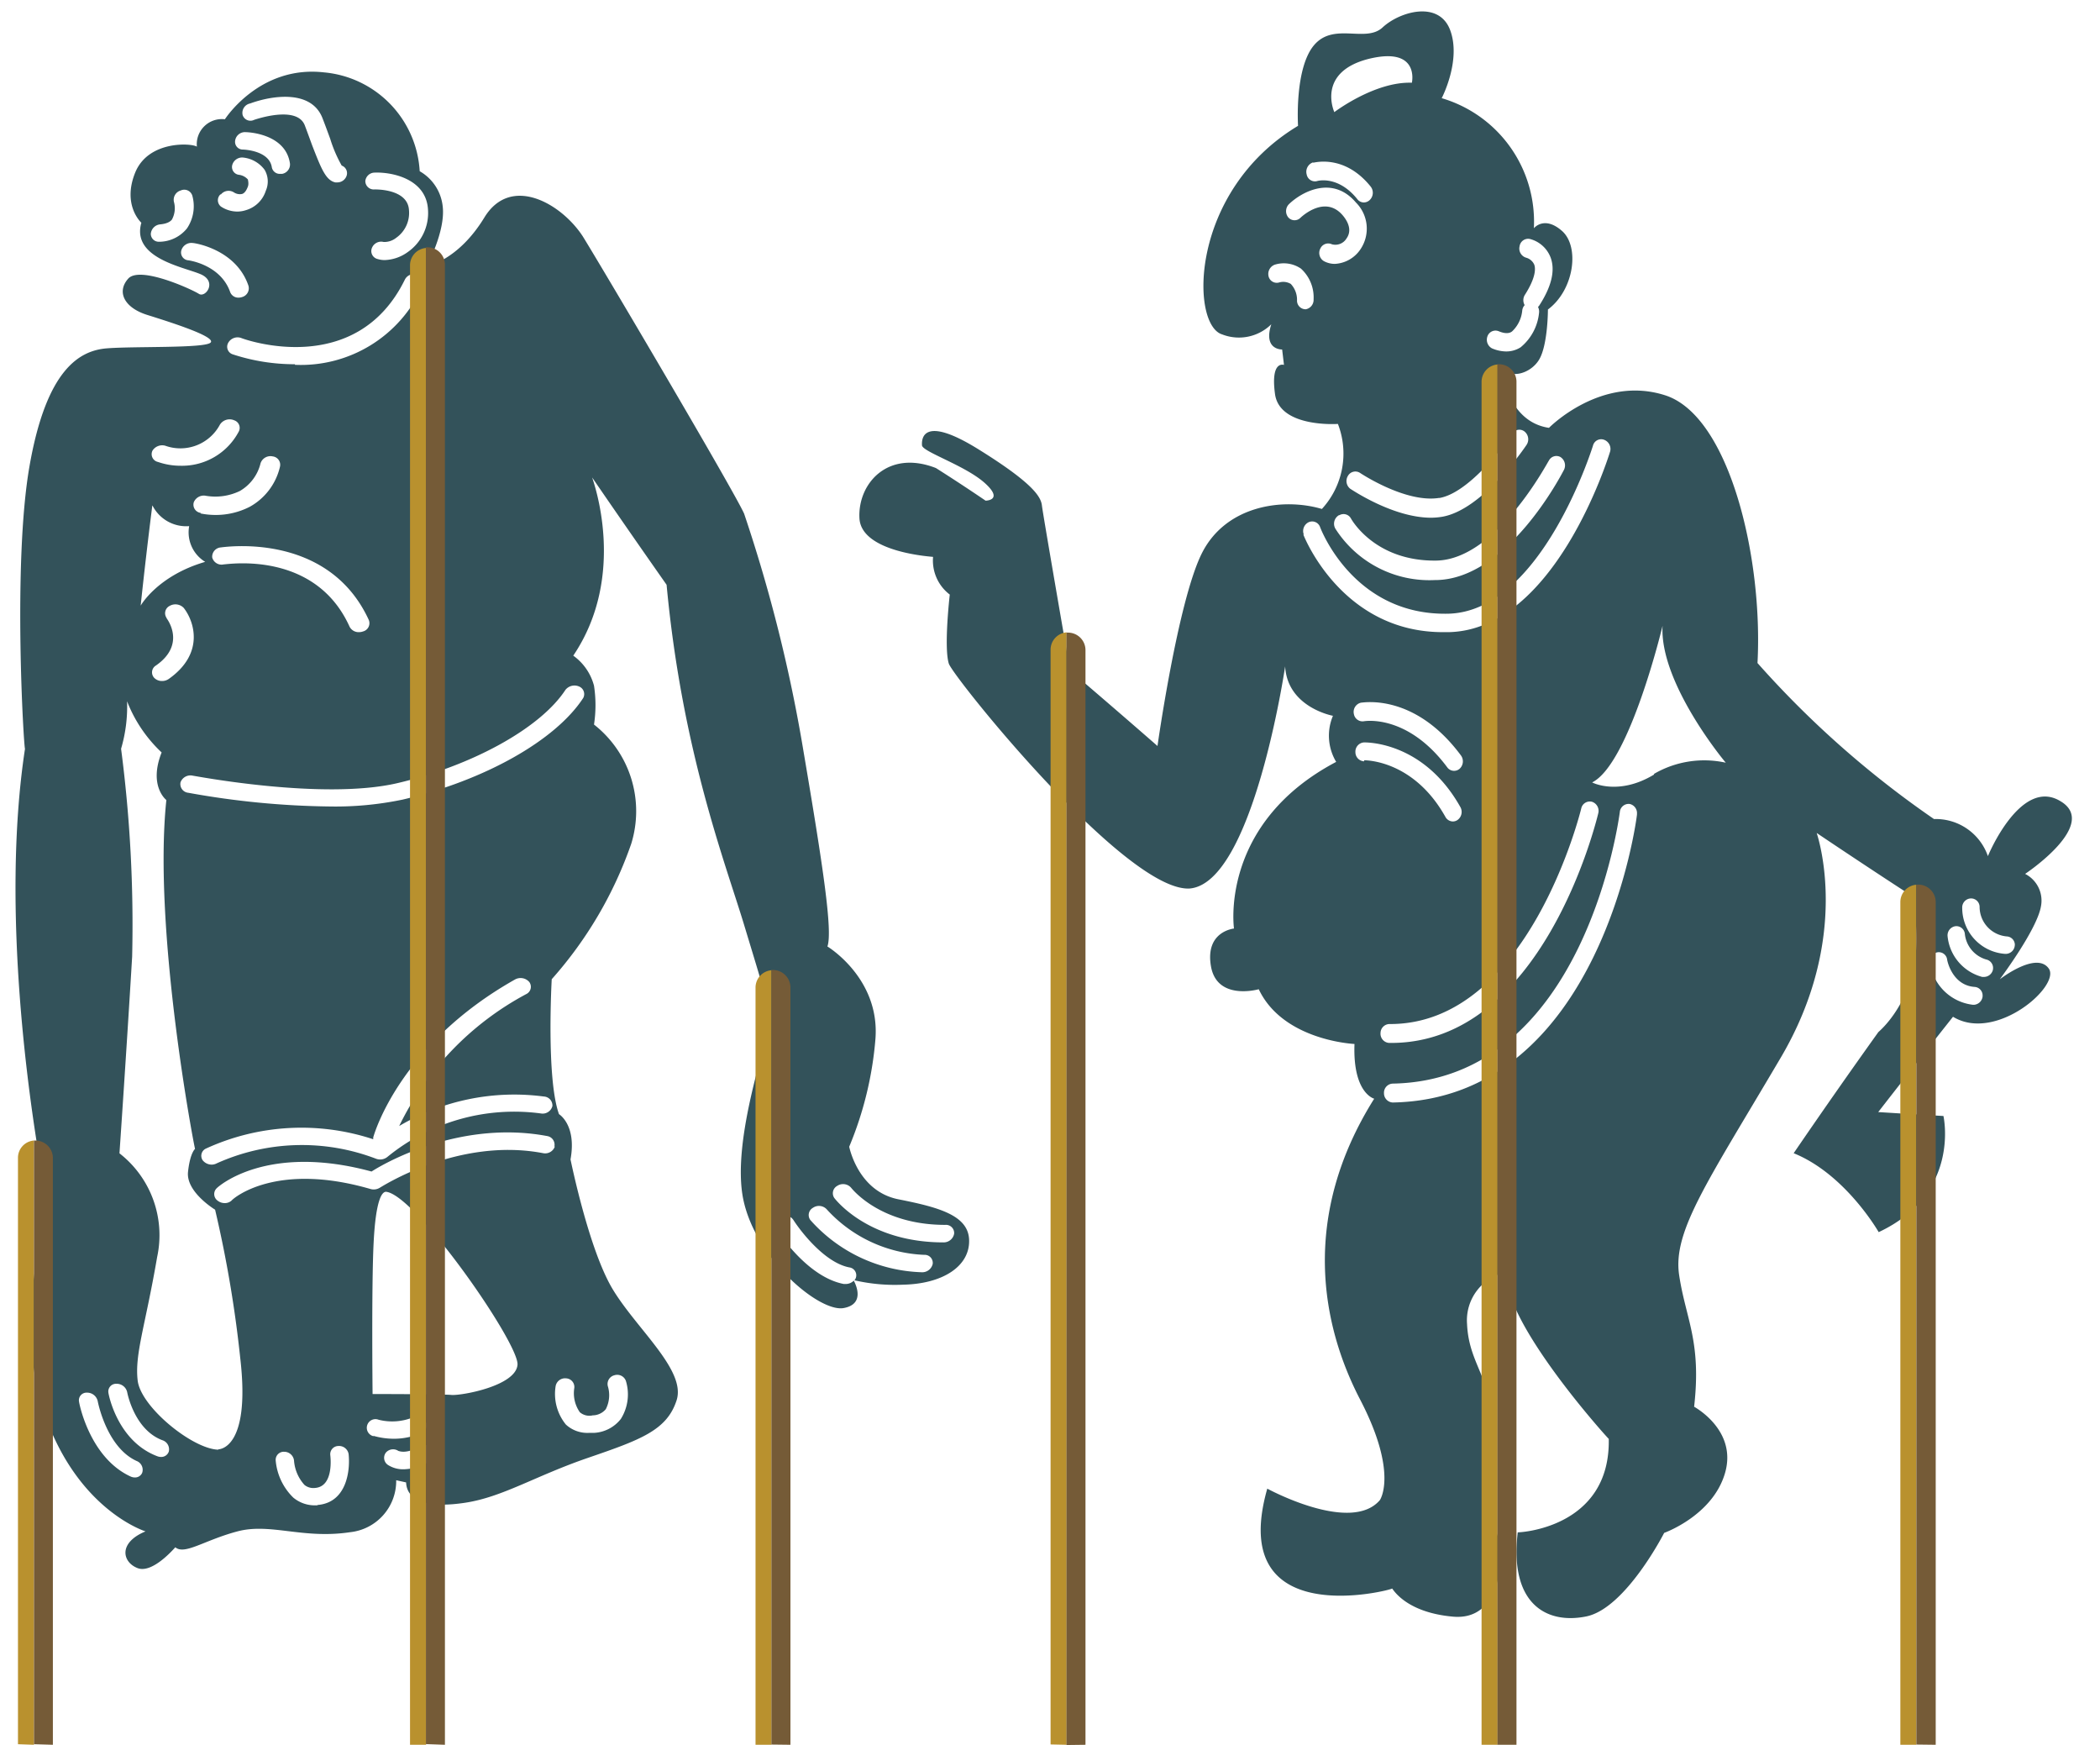 <svg xmlns="http://www.w3.org/2000/svg" viewBox="-1.34 -0.98 182.28 151.44"><title>Depositphotos_120575430_05</title><g data-name="Layer 2"><g data-name="Layer 3"><path d="M82.78 106.71c0-2.21-2.61-2.91-6.14-3.61s-4.26-4.56-4.27-4.56a30.66 30.66 0 0 0 2.28-9.38c.39-5.26-4.17-8-4.17-8 .47-1.34-.4-7.05-2.07-16.9a131.94 131.94 0 0 0-5.16-20.66c-.89-2-12.26-21.25-14-24.06-1.84-2.84-6.25-5.41-8.55-1.64s-5 4.22-5 4.22 1.63-3 1.39-5.16a4 4 0 0 0-2-3.08 9.14 9.14 0 0 0-8.32-8.58c-5.59-.63-8.58 4.06-8.59 4.07a2.18 2.18 0 0 0-2.43 2.38c-.42-.31-4.22-.57-5.36 2.26s.54 4.34.54 4.34c-.88 3.08 3.69 3.84 5.15 4.47s.43 2.08-.16 1.7-5.11-2.46-6.13-1.32-.36 2.52 1.65 3.15 6 1.89 5.5 2.4-6.62.31-9 .5-5.25 1.81-6.72 10.23S.73 64 .83 64c-2.17 14.23.57 31.37 1.15 35a22.55 22.55 0 0 1 0 8.6c-.6 3.16-1.63 9.79 1.44 16.32s7.88 8 7.87 8c-2.41 1-2 2.69-.68 3.19s3.25-1.81 3.27-1.81c.81.69 2.52-.62 5.39-1.38s5.66.69 9.78.07a4.47 4.47 0 0 0 4-4.51l.86.19c.07 1.63 1.9 2.26 5.15 1.76s6.06-2.32 10.63-3.89 6.86-2.39 7.7-5-3.46-6.17-5.55-9.64-3.65-11.25-3.66-11.26c.55-3-1-3.93-1-3.93C46.06 92.6 46.55 84 46.55 84a34.89 34.89 0 0 0 6.9-11.75 9.55 9.55 0 0 0-3.23-10.35 11.12 11.12 0 0 0 0-3.37 4.67 4.67 0 0 0-1.8-2.61c4.72-7 1.74-15.12 1.64-15.46q3.19 4.65 6.46 9.31c1.35 14.46 5.1 24.13 6.73 29.52s2.22 7.17 2.19 8.44-3.34 10.21-2.26 15.39 6.6 9.79 8.7 9.42c1.8-.32 1.15-1.89.89-2.38a1 1 0 0 1-.68.29h-.19c-3.26-.63-5.78-4.66-5.9-4.83a.74.74 0 0 1 .35-1 .89.89 0 0 1 1.16.25c.64 1 2.73 3.73 4.87 4.14a.69.69 0 0 1 .57.9.78.78 0 0 1-.12.22 15.59 15.59 0 0 0 4.22.38c3.44-.07 5.75-1.59 5.73-3.8zm-35.89 12.6a.83.83 0 0 1 .92-.67.75.75 0 0 1 .7.83 2.88 2.88 0 0 0 .48 2.11 1.27 1.27 0 0 0 1.12.27 1.51 1.51 0 0 0 1.13-.53 2.66 2.66 0 0 0 .18-2 .78.78 0 0 1 .57-.95.8.8 0 0 1 1 .5 4 4 0 0 1-.44 3.29 3.16 3.16 0 0 1-2.32 1.21h-.45a2.75 2.75 0 0 1-2-.72 4.21 4.21 0 0 1-.89-3.34zM31.17 14c1.54-.06 4.49.55 4.64 3.21a4.13 4.13 0 0 1-1.75 3.68 3.62 3.62 0 0 1-2 .7 2.11 2.11 0 0 1-.62-.09.71.71 0 0 1-.48-1 .86.86 0 0 1 1-.48 1.66 1.66 0 0 0 1.1-.37 2.63 2.63 0 0 0 1.1-2.38c-.09-1.88-2.92-1.81-3-1.81a.73.73 0 0 1-.79-.73.82.82 0 0 1 .8-.73zM17.8 46.53c.12 0 9.29-1.49 12.87 6.29a.74.74 0 0 1-.5 1 1 1 0 0 1-.34.06.88.88 0 0 1-.83-.48C26 46.76 18.42 48 18.08 48a.84.84 0 0 1-1-.6.81.81 0 0 1 .72-.87zm-1.72-3a.72.72 0 0 1-.6-.92.94.94 0 0 1 1.07-.56 4.89 4.89 0 0 0 2.93-.42 3.82 3.82 0 0 0 1.8-2.42.91.91 0 0 1 1.06-.58.73.73 0 0 1 .62.9A5.35 5.35 0 0 1 20.34 43a6.45 6.45 0 0 1-3 .71 6.53 6.53 0 0 1-1.27-.13zm8.18-12.9a17.16 17.16 0 0 1-5.4-.86.69.69 0 0 1-.39-1 .93.93 0 0 1 1.12-.42c.34.15 10 3.56 14.22-5.08a.87.87 0 0 1 1.09-.4.72.72 0 0 1 .42 1 11.55 11.55 0 0 1-11.06 6.81zM20.37 8c1.91-.7 5.31-1.22 6.28 1.27.25.64.47 1.25.67 1.79a11.74 11.74 0 0 0 1 2.33.7.7 0 0 1 .43.87.85.85 0 0 1-.81.59h-.17c-.83-.18-1.22-1.18-2-3.18-.2-.54-.41-1.13-.65-1.76-.68-1.8-4.35-.5-4.4-.49a.71.71 0 0 1-1-.42.83.83 0 0 1 .65-1zM20 10.49c.14 0 3.46.11 3.83 2.73a.83.83 0 0 1-.69.89h-.17a.7.7 0 0 1-.72-.6C22 12.06 19.78 12 19.75 12a.67.67 0 0 1-.68-.77.86.86 0 0 1 .93-.74zm-2.16 5.4a.86.86 0 0 1 1.13-.17.93.93 0 0 0 .71.13c.25-.08.41-.4.5-.65s0-.55 0-.6a1.25 1.25 0 0 0-.78-.41.68.68 0 0 1-.58-.85.89.89 0 0 1 1-.64 2.66 2.66 0 0 1 1.81 1.06 2 2 0 0 1 .1 1.82A2.56 2.56 0 0 1 20 17.26a2.4 2.4 0 0 1-.74.12 2.58 2.58 0 0 1-1.43-.44.7.7 0 0 1-.04-1.05zM12.56 20h-.08a.69.69 0 0 1-.73-.68.9.9 0 0 1 .83-.83c.72-.07.93-.33 1-.41a2.05 2.05 0 0 0 .18-1.53.84.84 0 0 1 .59-1 .73.73 0 0 1 1 .44 3.43 3.43 0 0 1-.46 2.85A3.12 3.12 0 0 1 12.56 20zM15 21.61a.68.68 0 0 1-.6-.86.91.91 0 0 1 1-.64c.16 0 3.74.54 4.82 3.69a.79.79 0 0 1-.55 1 .92.92 0 0 1-.3.05.75.75 0 0 1-.73-.48c-.83-2.37-3.55-2.75-3.64-2.76zm-3.1 16.51a1 1 0 0 1 1.1-.42 3.89 3.89 0 0 0 4.75-1.83A1 1 0 0 1 19 35.5a.69.69 0 0 1 .37 1 5.56 5.56 0 0 1-5 2.94 6 6 0 0 1-2-.33.69.69 0 0 1-.47-.99zm0 4.78a3.28 3.28 0 0 0 3.18 1.78 3 3 0 0 0 1.39 3.1c-4.15 1.21-5.6 3.8-5.6 3.8q.46-4.34 1.01-8.68zm1.23 9.76a.71.71 0 0 1 .26-1.06 1 1 0 0 1 1.22.18c.91 1.16 1.83 3.95-1.3 6.16a1 1 0 0 1-.58.18.93.93 0 0 1-.68-.27.69.69 0 0 1 .14-1.07c2.57-1.78 1.09-3.9.92-4.12zM11 126.84a.67.67 0 0 1-.64.4.91.91 0 0 1-.38-.09c-3.52-1.63-4.44-6.29-4.46-6.49a.66.66 0 0 1 .68-.78.94.94 0 0 1 .94.73s.74 4 3.38 5.2a.82.82 0 0 1 .48 1.03zm2.31-1.84a.69.69 0 0 1-.68.46.91.91 0 0 1-.31-.06c-3.46-1.3-4.23-5.34-4.25-5.51a.67.67 0 0 1 .69-.78.93.93 0 0 1 .94.73s.59 3.25 3.06 4.17a.83.83 0 0 1 .55.99zm4.3-.17c-2.25-.06-6.73-3.71-7-6s.66-4.72 1.69-10.72a9 9 0 0 0-3.27-9s.61-8.87 1.1-17.06A117.89 117.89 0 0 0 9.17 64a13 13 0 0 0 .52-4.12 12.09 12.09 0 0 0 3 4.44c-1.16 2.93.41 4.13.41 4.13-1.19 11.31 2.45 30.28 2.49 30.27s-.42.25-.61 2 2.35 3.28 2.35 3.28a103.78 103.78 0 0 1 2.19 12.94c.91 7.93-1.9 7.85-1.91 7.86zm8.6 4.83H26a2.9 2.9 0 0 1-1.88-.67 5.11 5.11 0 0 1-1.53-3.23.7.7 0 0 1 .73-.75.86.86 0 0 1 .86.75 3.53 3.53 0 0 0 .91 2.13 1.23 1.23 0 0 0 .92.26c1.68-.13 1.32-2.81 1.32-2.84a.71.71 0 0 1 .69-.8.84.84 0 0 1 .9.7c.15 1.43-.16 4.22-2.71 4.42zm4.87-6a.75.75 0 1 1 .44-1.43 4.81 4.81 0 0 0 3-.21.85.85 0 0 1 1.09.35.72.72 0 0 1-.35 1 5.93 5.93 0 0 1-2.47.51 6.5 6.5 0 0 1-1.71-.25zm4.92 2.16a4.54 4.54 0 0 1-2.28.71 2.43 2.43 0 0 1-1.39-.38.74.74 0 0 1-.18-1.06.82.82 0 0 1 1.09-.15c.06 0 .66.31 1.9-.41a.84.84 0 0 1 1.1.25.72.72 0 0 1-.24 1.04zm1.88-5.74C37 120 31 120 31 120s-.1-9.32.09-13.12.74-4.47 1.1-4.43c2.62.33 11.52 13.15 11.39 15s-4.87 2.7-5.74 2.63zm8.94-21.56a.89.89 0 0 1-1 .58c-7.44-1.43-14.16 3-14.2 3a1 1 0 0 1-.79.11c-8.26-2.4-11.94.82-12.07 1a.87.87 0 0 1-.6.22 1 1 0 0 1-.62-.22.7.7 0 0 1-.07-1.07c.15-.16 4.35-3.92 13.44-1.45 1.56-1 8-4.46 15.29-3.07a.76.76 0 0 1 .58.9zM46.61 95a.87.87 0 0 1-1 .65 17.4 17.4 0 0 0-13.31 3.76 1 1 0 0 1-1 .17 18 18 0 0 0-13.85.41.92.92 0 0 1-.43.1 1 1 0 0 1-.77-.38.69.69 0 0 1 .26-1 19.87 19.87 0 0 1 14.55-.82.64.64 0 0 1 0-.17c.09-.33 2.33-8.08 12.31-13.7a1 1 0 0 1 1.23.22.7.7 0 0 1-.26 1.05 25.74 25.74 0 0 0-11.03 11.45 19.66 19.66 0 0 1 12.56-2.56.78.78 0 0 1 .74.82zm2.32-36.4a.71.71 0 0 1 .35 1c-2.41 3.69-8.57 7.15-15.66 8.81a28.49 28.49 0 0 1-6.3.6A73 73 0 0 1 15 67.82a.76.76 0 0 1-.67-.91.92.92 0 0 1 1.08-.57c.11 0 11.26 2.16 17.76.64s12.41-4.78 14.57-8.09a1 1 0 0 1 1.19-.29zm29.72 50.83A13.47 13.47 0 0 1 69 104.9a.72.72 0 0 1 .22-1.06.92.92 0 0 1 1.2.13 12.1 12.1 0 0 0 8.46 3.95.7.7 0 0 1 .74.78.93.93 0 0 1-.97.73zm1.91-2.59c-6.51 0-9.35-3.69-9.48-3.85a.73.73 0 0 1 .26-1.06.92.92 0 0 1 1.19.16c.12.14 2.55 3.23 8.18 3.23a.71.71 0 0 1 .77.76.92.92 0 0 1-.92.76z" fill="#33525a"/><path d="M177.49 68.54c-3.45-2.08-6.28 4.76-6.28 4.78a4.79 4.79 0 0 0-4.68-3.22 84.32 84.32 0 0 1-15.32-13.54c.49-9.12-2.43-21.43-8-23.23s-10.1 2.82-10.1 2.82c-3.83-.57-4.16-5.48-4.16-5.48.57 1.4 2.61.81 3.34-.5s.73-4.29.73-4.29c2.29-1.71 2.77-5.46 1.22-6.82s-2.44-.23-2.44-.23a11.17 11.17 0 0 0-8-11.29s1.71-3.26.74-5.89-4.4-1.62-5.87-.25-4.24-.48-5.95 1.54-1.39 7-1.39 7c-9.44 5.68-9.35 17.26-6.59 18.1a4 4 0 0 0 4.27-.88c-.73 2.25.94 2.19.94 2.19l.16 1.34s-1.18-.44-.78 2.52 5.46 2.6 5.46 2.6a7.11 7.11 0 0 1-1.39 7.38c-3.38-1-8.38-.31-10.45 3.91s-3.82 16.66-3.82 16.66q-3.8-3.32-7.59-6.55S89.18 43.63 89.1 42.9s-.69-1.9-5.53-4.9-4.92-.89-4.88-.33 3.74 1.74 5.44 3.26.08 1.54.08 1.54Q82.05 41 79.9 39.64C75.71 38 73.1 41 73.26 44s6.39 3.33 6.39 3.35a3.71 3.71 0 0 0 1.45 3.27s-.53 4.59-.08 6c.43 1.22 15.35 19.79 20.89 19.51 5.53-.44 8.3-19.27 8.3-19.28.2 3.57 4.15 4.29 4.15 4.29a4.43 4.43 0 0 0 .28 4c-10.18 5.37-8.87 14.45-8.87 14.46s-2.52.23-2 3.27 4.15 2 4.15 2c2.12 4.48 8.31 4.75 8.31 4.75-.16 4.29 1.71 4.75 1.71 4.75-6.44 10.25-4.56 19.69-1.22 26.11s1.71 8.73 1.71 8.73c-2.53 2.95-9.77-1-9.77-1-3.58 12.56 10.83 8.79 10.83 8.67s1 2.06 5.3 2.44 4.4-5.39 3.91-6.87-.73-1.84-.41-7.73-2.12-6.93-2.29-10.8a4.25 4.25 0 0 1 3.42-4.49c-.32 4.35 8.88 14.51 8.88 14.46.16 7.81-7.9 8.14-7.9 8.11-.74 6.25 2.53 8 5.95 7.3s6.76-7.25 6.76-7.25 4.23-1.5 5.29-5.22-2.69-5.72-2.69-5.73c.65-5.69-.73-7.61-1.3-11.42s2.44-8.05 8.77-18.79c6.23-10.5 3.26-19.27 3.17-19.58q4.09 2.75 8.18 5.41c2 8-2.83 11.85-2.83 11.87q-3.7 5.17-7.35 10.51c4.51 1.82 7.38 6.85 7.38 6.85 7.16-3.36 5.62-10.08 5.62-10.08q-2.82-.16-5.66-.34 3.25-4.18 6.49-8.27l.14.08c3.71 2.06 9.22-2.79 8.17-4.27s-4.06.79-4.25.94c.19-.26 3.22-4.34 3.57-6.31a2.6 2.6 0 0 0-1.37-2.84s6.5-4.31 3.05-6.32zm-49.73-40.3a.74.74 0 0 1 1-.47c.72.3 1.05.1 1.16 0a2.85 2.85 0 0 0 .87-1.8.83.83 0 0 1 .21-.47.87.87 0 0 1 0-.86c1-1.56.95-2.34.83-2.66a1.08 1.08 0 0 0-.68-.59.83.83 0 0 1-.59-1 .75.75 0 0 1 .9-.63 2.63 2.63 0 0 1 1.79 1.6c.42 1.12.09 2.53-1 4.2l-.09.1a.88.88 0 0 1 .09.5 4.43 4.43 0 0 1-1.6 3 2.31 2.31 0 0 1-1.27.36 3.21 3.21 0 0 1-1.22-.27.85.85 0 0 1-.4-1.01zm-4.17 14c2.41-.4 5.39-4.17 6.34-5.59a.72.72 0 0 1 1.06-.18.87.87 0 0 1 .18 1.15c-.15.23-3.82 5.66-7.35 6.25a6.11 6.11 0 0 1-.94.08c-3.28 0-6.81-2.39-7-2.5a.85.85 0 0 1-.22-1.13.74.74 0 0 1 1.05-.26s3.94 2.64 6.87 2.17zm-6.17-38.1c4.52-1.13 3.79 2.07 3.79 2.06-3.22-.12-6.73 2.55-6.73 2.55s-1.58-3.44 2.94-4.61zm-4.78 9c.11 0 2.72-.76 5 2.08a.87.87 0 0 1-.09 1.16.75.75 0 0 1-.49.21.72.72 0 0 1-.58-.28c-1.67-2.09-3.46-1.59-3.48-1.58a.73.73 0 0 1-.92-.57.86.86 0 0 1 .56-1.05zM112 25.86a.75.75 0 0 1-.76-.74 2 2 0 0 0-.54-1.46 1.28 1.28 0 0 0-1-.13.73.73 0 0 1-.93-.54.86.86 0 0 1 .54-1 2.64 2.64 0 0 1 2.27.34 3.37 3.37 0 0 1 1.1 2.67.83.83 0 0 1-.68.86zm2.57-3.94a2 2 0 0 1-1-.24.83.83 0 0 1-.3-1.1.75.75 0 0 1 1-.36 1.13 1.13 0 0 0 1.27-.51c.4-.56.29-1.26-.33-2-1.49-1.75-3.45 0-3.67.21a.72.72 0 0 1-1.07-.05.86.86 0 0 1 .09-1.15c1.13-1.08 3.78-2.49 5.79-.13a3.2 3.2 0 0 1 .38 4.09 2.85 2.85 0 0 1-2.2 1.24zm.35 21.81a.73.73 0 0 1 1 .28c.08.15 2.12 3.73 7.4 3.66S133.05 39 133.1 39a.73.73 0 0 1 1-.32.86.86 0 0 1 .31 1.12c-.2.38-4.89 9.48-11.1 9.56h-.1a9.68 9.68 0 0 1-8.64-4.46.86.86 0 0 1 .31-1.17zm-3.09 1.68a.85.85 0 0 1 .42-1.07.73.73 0 0 1 1 .44c.12.31 3 7.67 11.1 7.5s12.53-14.44 12.58-14.58a.73.73 0 0 1 1-.5.85.85 0 0 1 .49 1c-.19.62-4.83 15.47-14 15.68H124c-8.89.06-12.18-8.38-12.21-8.47zM116.18 61a.82.82 0 0 1 .62-1c.19 0 4.65-.84 8.67 4.58a.87.87 0 0 1-.12 1.16.73.73 0 0 1-1.07-.13c-3.47-4.66-7.18-4-7.22-4a.76.76 0 0 1-.88-.61zm.89 4.09a.79.79 0 0 1-.76-.8.8.8 0 0 1 .74-.84c.21 0 5.17-.09 8.37 5.61a.86.86 0 0 1-.26 1.13.71.71 0 0 1-.39.12.75.75 0 0 1-.65-.4C121.37 65 117.24 65 117.07 65zm1.42 23.61a.79.79 0 0 1 .76-.81h.08c12 0 16.54-18.54 16.58-18.7a.76.76 0 0 1 .93-.59.83.83 0 0 1 .55 1c-.19.77-4.88 20-18.05 19.93h-.09a.8.8 0 0 1-.76-.87zm22.26-19c0 .17-3.1 24.66-21.2 25a.8.8 0 0 1-.76-.81.79.79 0 0 1 .75-.83c16.78-.3 19.69-23.39 19.72-23.56a.77.77 0 0 1 .85-.71.81.81 0 0 1 .64.85zm1.48-3.46c-3.09 1.87-5.37.69-5.37.68 3.26-1.63 6.11-13.59 6.11-13.59-.28 5 5.49 11.9 5.49 11.88a8.68 8.68 0 0 0-6.23.97zm28.52 19.25a.81.81 0 0 1-.75.73h-.08a4.25 4.25 0 0 1-3.73-3.62.81.81 0 0 1 .61-.93.73.73 0 0 1 .87.61c0 .1.44 2.26 2.4 2.39a.74.74 0 0 1 .68.76zm.89-2.29a.8.8 0 0 1-.73.6h-.2a4.07 4.07 0 0 1-3-3.53.8.8 0 0 1 .68-.87.74.74 0 0 1 .82.68 2.59 2.59 0 0 0 1.86 2.21.75.75 0 0 1 .58.85zm1.9-2.1a.79.79 0 0 1-.75.7h-.09a4 4 0 0 1-3.72-4 .78.78 0 0 1 .74-.81.74.74 0 0 1 .77.74 2.58 2.58 0 0 0 2.4 2.56.74.74 0 0 1 .66.71z" fill="#33525a"/><path d="M35.64 150.44V20.54A1.51 1.51 0 0 0 34.25 22v128.44z" fill="#b9912e"/><path d="M37.28 150.44V22a1.52 1.52 0 0 0-1.52-1.52h-.13v129.9z" fill="#755b37"/><path d="M128.65 150.44V30.65a1.51 1.51 0 0 0-1.39 1.51v118.28z" fill="#b9912e"/><path d="M130.29 150.44V32.15a1.52 1.52 0 0 0-1.52-1.52h-.13v119.81z" fill="#755b37"/><path d="M165 150.44V75.8a1.51 1.51 0 0 0-1.39 1.51v73.13z" fill="#b9912e"/><path d="M166.68 150.44V77.31a1.52 1.52 0 0 0-1.52-1.52H165v74.63z" fill="#755b37"/><path d="M91.24 150.44V53.9a1.51 1.51 0 0 0-1.39 1.51v95z" fill="#b9912e"/><path d="M92.88 150.44v-95a1.52 1.52 0 0 0-1.52-1.52h-.13v96.54z" fill="#755b37"/><path d="M65.63 150.44V83.22a1.51 1.51 0 0 0-1.39 1.51v65.71z" fill="#b9912e"/><path d="M67.27 150.44V84.72a1.52 1.52 0 0 0-1.52-1.52h-.13v67.22z" fill="#755b37"/><path d="M1.61 150.44V98a1.5 1.5 0 0 0-1.39 1.5v50.89z" fill="#b9912e"/><path d="M3.25 150.44V99.55A1.52 1.52 0 0 0 1.73 98h-.12v52.39z" fill="#755b37"/></g></g></svg>